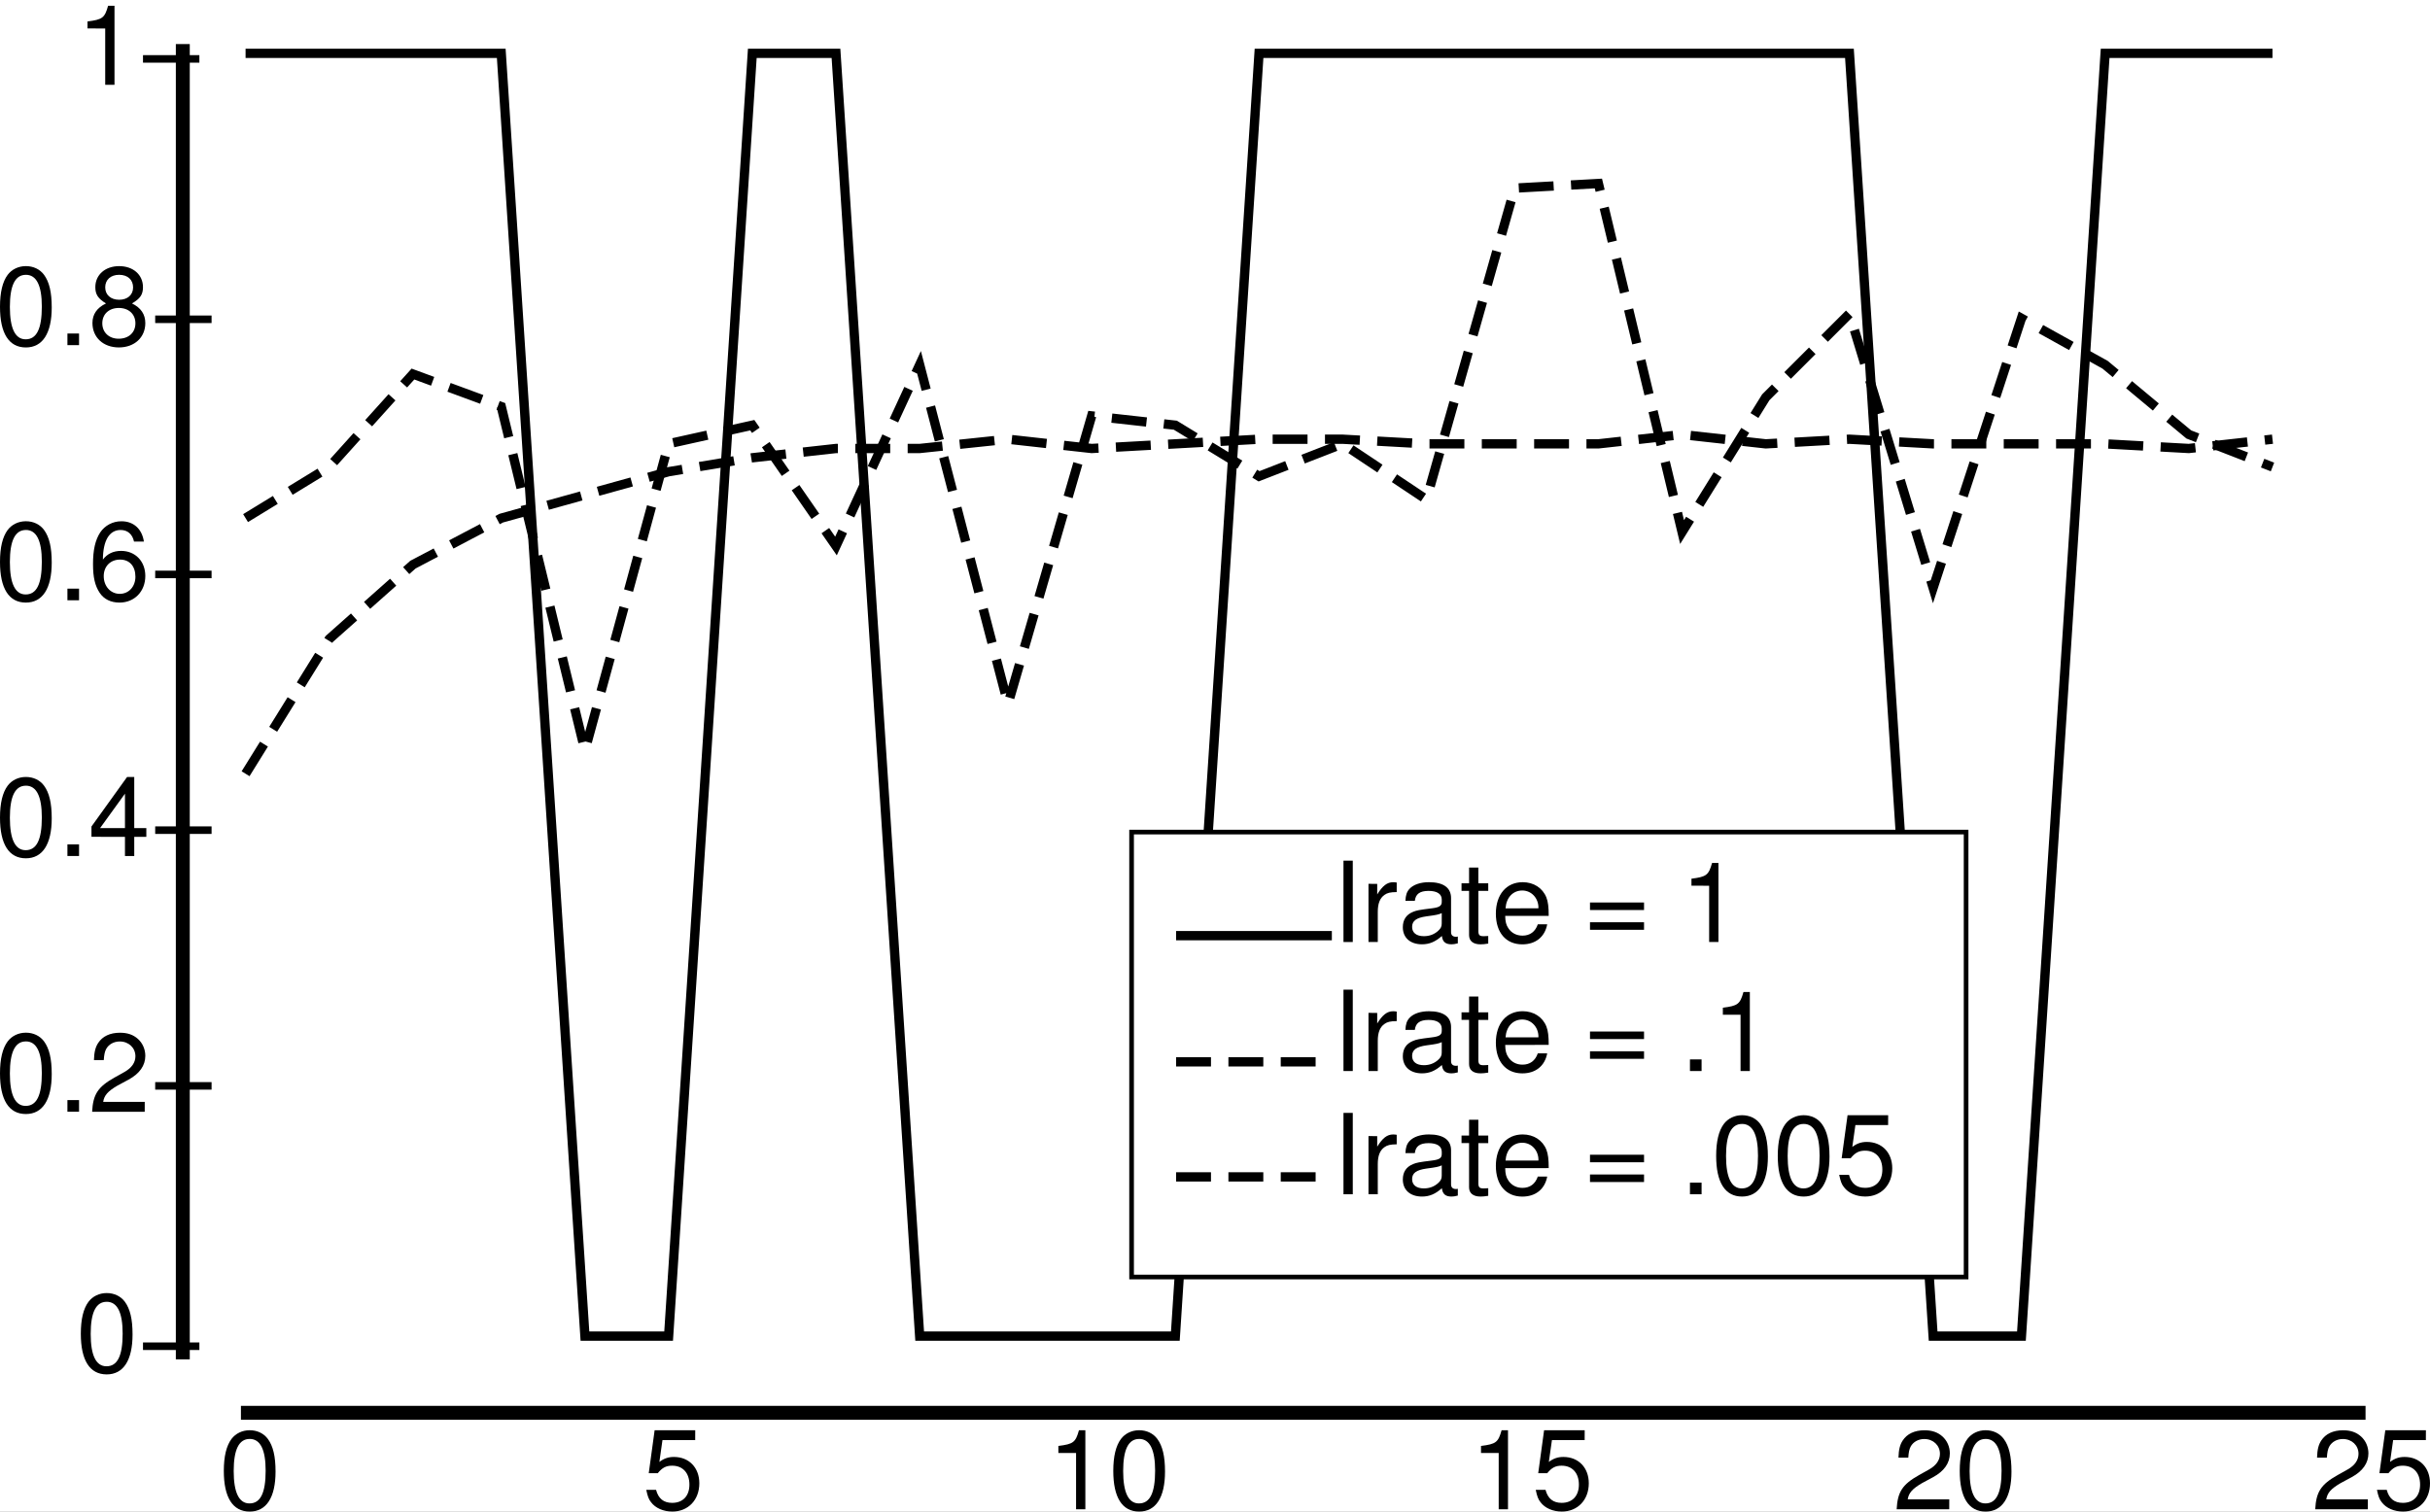 <?xml version="1.0" encoding="UTF-8" standalone="no"?>
<svg
   xmlns:dc="http://purl.org/dc/elements/1.1/"
   xmlns:cc="http://creativecommons.org/ns#"
   xmlns:rdf="http://www.w3.org/1999/02/22-rdf-syntax-ns#"
   xmlns:svg="http://www.w3.org/2000/svg"
   xmlns="http://www.w3.org/2000/svg"
   xmlns:sodipodi="http://sodipodi.sourceforge.net/DTD/sodipodi-0.dtd"
   xmlns:inkscape="http://www.inkscape.org/namespaces/inkscape"
   inkscape:export-ydpi="150"
   inkscape:export-xdpi="150"
   inkscape:export-filename="/Users/oreilly/ccngit/figs/fig_integ_lrate.png"
   inkscape:version="1.0 (4035a4f, 2020-05-01)"
   sodipodi:docname="fig_integ_lrate.svg"
   id="svg977"
   version="1.1"
   height="260.085"
   width="417.992">
  <rect width="100%" height="100%" fill="#808080" stroke="none"/>
  <sodipodi:namedview
     inkscape:current-layer="svg977"
     inkscape:cy="130.0425"
     inkscape:cx="208.996"
     inkscape:zoom="2.6244521"
     showgrid="false"
     id="namedview979"
     inkscape:window-height="480"
     inkscape:window-width="640"
     inkscape:pageshadow="2"
     inkscape:pageopacity="0"
     guidetolerance="10"
     gridtolerance="10"
     objecttolerance="10"
     borderopacity="1"
     bordercolor="#666666"
     pagecolor="#ffffff" />
  <defs
     id="defs839">
    <marker
       orient="auto"
       markerHeight="3"
       markerWidth="4"
       markerUnits="strokeWidth"
       refY="5"
       refX="0"
       viewBox="0 0 10 10"
       id="ArrowEnd">
      <path
         id="path833"
         d="M 0 0 L 10 5 L 0 10 z" />
    </marker>
    <marker
       orient="auto"
       markerHeight="3"
       markerWidth="4"
       markerUnits="strokeWidth"
       refY="5"
       refX="10"
       viewBox="0 0 10 10"
       id="ArrowStart">
      <path
         id="path836"
         d="M 10 0 L 0 5 L 10 10 z" />
    </marker>
  </defs>
  <rect
     y="-3.81"
     x="-5.715"
     height="268.627"
     width="429.423"
     id="rect995"
     style="fill:#ffffff;stroke:#ffffff;stroke-width:1.1" />
  <g
     id="g975">
    <path
       id="path841"
       d="M 31.046 233.096L 31.843 233.096L 31.843 8.382L 31.046 8.382L 31.046 233.096z"
       style="stroke:none; fill-rule:evenodd; fill:#000000" />
    <path
       id="path843"
       d="M 31.046 233.096L 31.843 233.096L 31.843 8.382L 31.046 8.382L 31.046 233.096z"
       style="stroke:#000000; stroke-width:1.599; fill:none" />
    <path
       id="path845"
       d="M 18.347 222.487C 17.082 222.487 15.933 223.042 15.222 223.987C 14.343 225.171 13.902 226.987 13.902 229.491C 13.902 234.057 15.433 236.483 18.351 236.483C 21.226 236.483 22.8 234.057 22.8 229.604C 22.8 226.968 22.378 225.21 21.48 223.987C 20.773 223.026 19.64 222.487 18.355 222.487L 18.347 222.487zM 18.347 223.987C 20.183 223.987 21.097 225.823 21.097 229.452C 21.097 233.288 20.207 235.085 18.312 235.085C 16.515 235.085 15.601 233.214 15.601 229.511C 15.601 225.807 16.507 223.991 18.351 223.991L 18.347 223.987z"
       style="stroke:none; fill-rule:evenodd; fill:#000000" />
    <path
       id="path847"
       d="M 24.597 232.284L 34.296 232.284L 34.296 230.987L 24.597 230.987L 24.597 232.284z"
       style="stroke:none; fill-rule:evenodd; fill:#000000" />
    <path
       id="path849"
       d="M 4.445 177.686C 3.179 177.686 2.031 178.241 1.32 179.186C 0.441 180.37 0 182.186 0 184.69C 0 189.257 1.531 191.682 4.449 191.682C 7.324 191.682 8.898 189.257 8.898 184.804C 8.898 182.167 8.476 180.409 7.578 179.186C 6.871 178.225 5.738 177.686 4.453 177.686L 4.445 177.686zM 4.445 179.186C 6.281 179.186 7.195 181.022 7.195 184.651C 7.195 188.487 6.304 190.284 4.41 190.284C 2.613 190.284 1.699 188.413 1.699 184.71C 1.699 181.007 2.605 179.19 4.449 179.19L 4.445 179.186z"
       style="stroke:none; fill-rule:evenodd; fill:#000000" />
    <path
       id="path851"
       d="M 11.597 191.284L 13.597 191.284L 13.597 189.284L 11.597 189.284L 11.597 191.284z"
       style="stroke:none; fill-rule:evenodd; fill:#000000" />
    <path
       id="path853"
       d="M 24.898 189.585L 17.75 189.585C 17.921 188.479 18.535 187.768 20.203 186.792L 22.121 185.761C 24.015 184.729 24.996 183.335 24.996 181.671C 24.996 180.542 24.535 179.491 23.73 178.764C 22.925 178.038 21.929 177.694 20.644 177.694C 18.921 177.694 17.636 178.307 16.886 179.456C 16.41 180.182 16.199 181.026 16.16 182.405L 17.851 182.405C 17.906 181.495 18.023 180.944 18.253 180.507C 18.695 179.69 19.578 179.198 20.601 179.198C 22.136 179.198 23.293 180.288 23.293 181.745C 23.293 182.815 22.66 183.733 21.445 184.425L 19.675 185.417C 16.828 187.022 16.003 188.304 15.847 191.292L 24.894 191.292L 24.898 189.585z"
       style="stroke:none; fill-rule:evenodd; fill:#000000" />
    <path
       id="path855"
       d="M 26.695 187.487L 36.394 187.487L 36.394 186.19L 26.695 186.19L 26.695 187.487z"
       style="stroke:none; fill-rule:evenodd; fill:#000000" />
    <path
       id="path857"
       d="M 4.445 133.686C 3.179 133.686 2.031 134.241 1.32 135.186C 0.441 136.37 0 138.186 0 140.69C 0 145.257 1.531 147.682 4.449 147.682C 7.324 147.682 8.898 145.257 8.898 140.804C 8.898 138.167 8.476 136.409 7.578 135.186C 6.871 134.225 5.738 133.686 4.453 133.686L 4.445 133.686zM 4.445 135.186C 6.281 135.186 7.195 137.022 7.195 140.651C 7.195 144.487 6.304 146.284 4.41 146.284C 2.613 146.284 1.699 144.413 1.699 140.71C 1.699 137.007 2.605 135.19 4.449 135.19L 4.445 135.186z"
       style="stroke:none; fill-rule:evenodd; fill:#000000" />
    <path
       id="path859"
       d="M 11.597 147.284L 13.597 147.284L 13.597 145.284L 11.597 145.284L 11.597 147.284z"
       style="stroke:none; fill-rule:evenodd; fill:#000000" />
    <path
       id="path861"
       d="M 21.496 143.987L 21.496 147.284L 23.093 147.284L 23.093 143.987L 25.171 143.987L 25.171 142.487L 23.093 142.487L 23.093 133.69L 21.859 133.69L 15.734 142.21L 15.734 143.983L 21.496 143.987zM 21.496 142.487L 17.214 142.487L 21.496 136.561L 21.496 142.487z"
       style="stroke:none; fill-rule:evenodd; fill:#000000" />
    <path
       id="path863"
       d="M 26.695 143.487L 36.394 143.487L 36.394 142.19L 26.695 142.19L 26.695 143.487z"
       style="stroke:none; fill-rule:evenodd; fill:#000000" />
    <path
       id="path865"
       d="M 4.445 89.686C 3.179 89.686 2.031 90.241 1.32 91.186C 0.441 92.37 0 94.186 0 96.69C 0 101.257 1.531 103.682 4.449 103.682C 7.324 103.682 8.898 101.257 8.898 96.804C 8.898 94.167 8.476 92.409 7.578 91.186C 6.871 90.225 5.738 89.686 4.453 89.686L 4.445 89.686zM 4.445 91.186C 6.281 91.186 7.195 93.022 7.195 96.651C 7.195 100.487 6.304 102.284 4.41 102.284C 2.613 102.284 1.699 100.413 1.699 96.71C 1.699 93.007 2.605 91.19 4.449 91.19L 4.445 91.186z"
       style="stroke:none; fill-rule:evenodd; fill:#000000" />
    <path
       id="path867"
       d="M 11.597 103.284L 13.597 103.284L 13.597 101.284L 11.597 101.284L 11.597 103.284z"
       style="stroke:none; fill-rule:evenodd; fill:#000000" />
    <path
       id="path869"
       d="M 24.753 93.186C 24.425 90.995 22.964 89.69 20.886 89.69C 19.386 89.69 18.039 90.417 17.23 91.62C 16.386 92.936 16 94.6 16 97.069C 16 99.343 16.343 100.796 17.148 102.003C 17.875 103.093 19.062 103.682 20.554 103.682C 23.136 103.682 24.996 101.764 24.996 99.1C 24.996 96.573 23.269 94.788 20.828 94.788C 19.484 94.788 18.429 95.3 17.699 96.288C 17.718 93.011 18.8 91.19 20.753 91.19C 21.949 91.19 22.781 91.917 23.054 93.186L 24.753 93.186zM 20.656 96.284C 22.281 96.284 23.293 97.413 23.293 99.233C 23.293 100.936 22.148 102.179 20.597 102.179C 19.031 102.179 17.843 100.878 17.843 99.136C 17.843 97.452 18.988 96.284 20.652 96.284L 20.656 96.284z"
       style="stroke:none; fill-rule:evenodd; fill:#000000" />
    <path
       id="path871"
       d="M 26.695 99.487L 36.394 99.487L 36.394 98.19L 26.695 98.19L 26.695 99.487z"
       style="stroke:none; fill-rule:evenodd; fill:#000000" />
    <path
       id="path873"
       d="M 4.445 45.788C 3.179 45.788 2.031 46.343 1.32 47.288C 0.441 48.472 0 50.288 0 52.792C 0 57.358 1.531 59.784 4.449 59.784C 7.324 59.784 8.898 57.358 8.898 52.905C 8.898 50.268 8.476 48.511 7.578 47.288C 6.871 46.327 5.738 45.788 4.453 45.788L 4.445 45.788zM 4.445 47.284C 6.281 47.284 7.195 49.12 7.195 52.749C 7.195 56.585 6.304 58.382 4.41 58.382C 2.613 58.382 1.699 56.511 1.699 52.807C 1.699 49.104 2.605 47.288 4.449 47.288L 4.445 47.284z"
       style="stroke:none; fill-rule:evenodd; fill:#000000" />
    <path
       id="path875"
       d="M 11.597 59.386L 13.597 59.386L 13.597 57.386L 11.597 57.386L 11.597 59.386z"
       style="stroke:none; fill-rule:evenodd; fill:#000000" />
    <path
       id="path877"
       d="M 22.699 52.214C 24.125 51.374 24.593 50.686 24.593 49.405C 24.593 47.284 22.921 45.792 20.496 45.792C 18.093 45.792 16.398 47.284 16.398 49.405C 16.398 50.667 16.855 51.354 18.23 52.214C 16.671 52.956 15.902 54.085 15.902 55.577C 15.902 58.061 17.773 59.78 20.449 59.78C 23.125 59.78 24.996 58.061 24.996 55.593C 24.996 54.085 24.246 52.956 22.703 52.21L 22.699 52.214zM 20.496 47.284C 21.957 47.284 22.894 48.132 22.894 49.46C 22.894 50.729 21.941 51.577 20.496 51.577C 19.054 51.577 18.097 50.729 18.097 49.44C 18.097 48.132 19.05 47.284 20.496 47.284zM 20.445 52.987C 22.136 52.987 23.293 54.05 23.293 55.624C 23.293 57.218 22.14 58.28 20.406 58.28C 18.753 58.28 17.597 57.202 17.597 55.624C 17.597 54.05 18.75 52.987 20.445 52.987z"
       style="stroke:none; fill-rule:evenodd; fill:#000000" />
    <path
       id="path879"
       d="M 26.695 55.585L 36.394 55.585L 36.394 54.288L 26.695 54.288L 26.695 55.585z"
       style="stroke:none; fill-rule:evenodd; fill:#000000" />
    <path
       id="path881"
       d="M 18.097 4.901L 18.097 14.585L 19.695 14.585L 19.695 0.987L 18.597 0.987C 18.011 3.077 17.632 3.366 15.054 3.69L 15.054 4.897L 18.097 4.901z"
       style="stroke:none; fill-rule:evenodd; fill:#000000" />
    <path
       id="path883"
       d="M 24.597 10.784L 34.296 10.784L 34.296 9.487L 24.597 9.487L 24.597 10.784z"
       style="stroke:none; fill-rule:evenodd; fill:#000000" />
    <path
       id="path885"
       d="M 42.242 133.132L 56.636 109.944L 71.031 97.151L 86.222 89.155L 100.617 85.159L 115.011 81.163L 129.406 78.764L 143.8 77.167L 158.195 77.167L 173.386 75.569L 187.781 77.167L 202.175 76.37L 216.57 75.573L 230.964 75.573L 245.359 76.37L 260.55 76.37L 274.945 76.37L 289.339 74.772L 303.734 76.37L 318.128 75.573L 332.523 76.37L 347.714 76.37L 362.109 76.37L 376.503 77.167L 390.898 75.569"
       style="stroke:#000000; stroke-dasharray:6,3; stroke-width:1.599; fill:none" />
    <path
       id="path887"
       d="M 42.242 89.147L 56.636 80.35L 71.031 64.358L 86.222 69.956L 100.617 129.132L 115.011 76.354L 129.406 73.159L 143.8 93.948L 158.195 62.761L 173.386 121.139L 187.781 71.561L 202.175 73.159L 216.57 81.952L 230.964 76.354L 245.359 85.948L 260.55 32.37L 274.945 31.573L 289.339 91.55L 303.734 68.362L 318.128 53.968L 332.523 101.147L 347.714 54.764L 362.109 62.761L 376.503 74.753L 390.898 80.35"
       style="stroke:#000000; stroke-dasharray:6,3; stroke-width:1.599; fill:none" />
    <path
       id="path889"
       d="M 42.242 9.179L 56.636 9.179L 71.031 9.179L 86.222 9.179L 100.617 229.897L 115.011 229.897L 129.406 9.179L 143.8 9.179L 158.195 229.897L 173.386 229.897L 187.781 229.897L 202.175 229.897L 216.57 9.179L 230.964 9.179L 245.359 9.179L 260.55 9.179L 274.945 9.179L 289.339 9.179L 303.734 9.179L 318.128 9.179L 332.523 229.897L 347.714 229.897L 362.109 9.179L 376.503 9.179L 390.898 9.179"
       style="stroke:#000000; stroke-width:1.599; fill:none" />
    <path
       id="path891"
       d="M 42.242 243.491L 406.105 243.491L 406.105 242.694L 42.242 242.694L 42.242 243.491z"
       style="stroke:none; fill-rule:evenodd; fill:#000000" />
    <path
       id="path893"
       d="M 42.242 243.491L 406.105 243.491L 406.105 242.694L 42.242 242.694L 42.242 243.491z"
       style="stroke:#000000; stroke-width:1.599; fill:none" />
    <path
       id="path895"
       d="M 42.945 246.089C 41.679 246.089 40.531 246.643 39.82 247.589C 38.941 248.772 38.5 250.589 38.5 253.093C 38.5 257.659 40.031 260.085 42.949 260.085C 45.824 260.085 47.398 257.659 47.398 253.206C 47.398 250.569 46.976 248.811 46.078 247.589C 45.371 246.628 44.238 246.089 42.953 246.089L 42.945 246.089zM 42.945 247.585C 44.781 247.585 45.695 249.421 45.695 253.05C 45.695 256.886 44.804 258.682 42.91 258.682C 41.113 258.682 40.199 256.811 40.199 253.108C 40.199 249.405 41.105 247.589 42.949 247.589L 42.945 247.585z"
       style="stroke:none; fill-rule:evenodd; fill:#000000" />
    <path
       id="path897"
       d="M 119.589 246.089L 112.605 246.089L 111.593 253.487L 113.14 253.487C 113.921 252.522 114.574 252.19 115.625 252.19C 117.441 252.19 118.589 253.432 118.589 255.444C 118.589 257.397 117.46 258.585 115.625 258.585C 114.152 258.585 113.253 257.854 112.851 256.346L 111.168 256.346C 111.394 257.444 111.586 257.975 111.988 258.472C 112.75 259.495 114.125 260.081 115.652 260.081C 118.378 260.081 120.293 258.089 120.293 255.214C 120.293 252.53 118.519 250.686 115.921 250.686C 114.968 250.686 114.207 250.944 113.421 251.546L 113.953 247.788L 119.582 247.788L 119.589 246.089z"
       style="stroke:none; fill-rule:evenodd; fill:#000000" />
    <path
       id="path899"
       d="M 185.097 250.003L 185.097 259.686L 186.695 259.686L 186.695 246.089L 185.597 246.089C 185.011 248.179 184.632 248.468 182.054 248.792L 182.054 249.999L 185.097 250.003z"
       style="stroke:none; fill-rule:evenodd; fill:#000000" />
    <path
       id="path901"
       d="M 195.945 246.089C 194.679 246.089 193.531 246.643 192.82 247.589C 191.941 248.772 191.5 250.589 191.5 253.093C 191.5 257.659 193.031 260.085 195.949 260.085C 198.824 260.085 200.398 257.659 200.398 253.206C 200.398 250.569 199.976 248.811 199.078 247.589C 198.371 246.628 197.238 246.089 195.953 246.089L 195.945 246.089zM 195.945 247.585C 197.781 247.585 198.695 249.421 198.695 253.05C 198.695 256.886 197.804 258.682 195.91 258.682C 194.113 258.682 193.199 256.811 193.199 253.108C 193.199 249.405 194.105 247.589 195.949 247.589L 195.945 247.585z"
       style="stroke:none; fill-rule:evenodd; fill:#000000" />
    <path
       id="path903"
       d="M 257.796 250.003L 257.796 259.686L 259.394 259.686L 259.394 246.089L 258.296 246.089C 257.71 248.179 257.332 248.468 254.753 248.792L 254.753 249.999L 257.796 250.003z"
       style="stroke:none; fill-rule:evenodd; fill:#000000" />
    <path
       id="path905"
       d="M 272.589 246.089L 265.605 246.089L 264.593 253.487L 266.14 253.487C 266.921 252.522 267.574 252.19 268.625 252.19C 270.441 252.19 271.589 253.432 271.589 255.444C 271.589 257.397 270.46 258.585 268.625 258.585C 267.152 258.585 266.253 257.854 265.851 256.346L 264.168 256.346C 264.394 257.444 264.586 257.975 264.988 258.472C 265.75 259.495 267.125 260.081 268.652 260.081C 271.378 260.081 273.293 258.089 273.293 255.214C 273.293 252.53 271.519 250.686 268.921 250.686C 267.968 250.686 267.207 250.944 266.421 251.546L 266.953 247.788L 272.582 247.788L 272.589 246.089z"
       style="stroke:none; fill-rule:evenodd; fill:#000000" />
    <path
       id="path907"
       d="M 335.3 257.987L 328.152 257.987C 328.324 256.882 328.937 256.171 330.605 255.194L 332.523 254.163C 334.418 253.132 335.398 251.737 335.398 250.073C 335.398 248.944 334.937 247.893 334.132 247.167C 333.328 246.44 332.332 246.096 331.046 246.096C 329.324 246.096 328.039 246.71 327.289 247.858C 326.812 248.585 326.601 249.429 326.562 250.807L 328.253 250.807C 328.308 249.897 328.425 249.346 328.656 248.909C 329.097 248.093 329.98 247.6 331.003 247.6C 332.539 247.6 333.695 248.69 333.695 250.147C 333.695 251.218 333.062 252.136 331.847 252.827L 330.078 253.819C 327.23 255.425 326.406 256.706 326.25 259.694L 335.296 259.694L 335.3 257.987z"
       style="stroke:none; fill-rule:evenodd; fill:#000000" />
    <path
       id="path909"
       d="M 341.546 246.089C 340.281 246.089 339.132 246.643 338.421 247.589C 337.543 248.772 337.101 250.589 337.101 253.093C 337.101 257.659 338.632 260.085 341.55 260.085C 344.425 260.085 346 257.659 346 253.206C 346 250.569 345.578 248.811 344.679 247.589C 343.972 246.628 342.839 246.089 341.554 246.089L 341.546 246.089zM 341.546 247.585C 343.382 247.585 344.296 249.421 344.296 253.05C 344.296 256.886 343.406 258.682 341.511 258.682C 339.714 258.682 338.8 256.811 338.8 253.108C 338.8 249.405 339.707 247.589 341.55 247.589L 341.546 247.585z"
       style="stroke:none; fill-rule:evenodd; fill:#000000" />
    <path
       id="path911"
       d="M 407.3 257.987L 400.152 257.987C 400.324 256.882 400.937 256.171 402.605 255.194L 404.523 254.163C 406.418 253.132 407.398 251.737 407.398 250.073C 407.398 248.944 406.937 247.893 406.132 247.167C 405.328 246.44 404.332 246.096 403.046 246.096C 401.324 246.096 400.039 246.71 399.289 247.858C 398.812 248.585 398.601 249.429 398.562 250.807L 400.253 250.807C 400.308 249.897 400.425 249.346 400.656 248.909C 401.097 248.093 401.98 247.6 403.003 247.6C 404.539 247.6 405.695 248.69 405.695 250.147C 405.695 251.218 405.062 252.136 403.847 252.827L 402.078 253.819C 399.23 255.425 398.406 256.706 398.25 259.694L 407.296 259.694L 407.3 257.987z"
       style="stroke:none; fill-rule:evenodd; fill:#000000" />
    <path
       id="path913"
       d="M 417.289 246.089L 410.304 246.089L 409.293 253.487L 410.839 253.487C 411.621 252.522 412.273 252.19 413.324 252.19C 415.14 252.19 416.289 253.432 416.289 255.444C 416.289 257.397 415.16 258.585 413.324 258.585C 411.851 258.585 410.953 257.854 410.55 256.346L 408.867 256.346C 409.093 257.444 409.285 257.975 409.687 258.472C 410.449 259.495 411.824 260.081 413.351 260.081C 416.078 260.081 417.992 258.089 417.992 255.214C 417.992 252.53 416.218 250.686 413.621 250.686C 412.668 250.686 411.906 250.944 411.121 251.546L 411.652 247.788L 417.281 247.788L 417.289 246.089z"
       style="stroke:none; fill-rule:evenodd; fill:#000000" />
    <path
       id="path915"
       d="M 194.648 219.725L 338.195 219.725L 338.195 143.167L 194.648 143.167L 194.648 219.725z"
       style="stroke:none; fill-rule:evenodd; fill:#ffffff" />
    <path
       id="path917"
       d="M 194.648 219.725L 338.195 219.725L 338.195 143.167L 194.648 143.167L 194.648 219.725z"
       style="stroke:#000000; stroke-width:0.8; fill:none" />
    <path
       id="path919"
       d="M 231.097 205.487L 232.695 205.487L 232.695 191.487L 231.097 191.487L 231.097 205.487z"
       style="stroke:none; fill-rule:evenodd; fill:#000000" />
    <path
       id="path921"
       d="M 235.398 195.475L 235.398 205.483L 236.996 205.483L 236.996 200.3C 236.996 198.87 237.363 197.936 238.14 197.386C 238.644 197.026 239.128 196.909 240.253 196.893L 240.253 195.253C 239.984 195.218 239.851 195.198 239.64 195.198C 238.605 195.198 237.82 195.811 236.898 197.3L 236.898 195.487L 235.398 195.475z"
       style="stroke:none; fill-rule:evenodd; fill:#000000" />
    <path
       id="path923"
       d="M 250.765 204.546C 250.601 204.585 250.527 204.585 250.433 204.585C 249.898 204.585 249.601 204.3 249.601 203.804L 249.601 197.925C 249.601 196.151 248.293 195.194 245.8 195.194C 244.336 195.194 243.121 195.608 242.445 196.346C 241.984 196.854 241.793 197.425 241.753 198.405L 243.371 198.405C 243.503 197.225 244.238 196.69 245.742 196.69C 247.187 196.69 248 197.222 248 198.171L 248 198.589C 248 199.249 247.597 199.534 246.32 199.686C 244.043 199.968 243.695 200.046 243.078 200.292C 241.902 200.764 241.304 201.655 241.304 202.944C 241.304 204.745 242.57 205.882 244.605 205.882C 245.871 205.882 246.886 205.456 248.023 204.448C 248.136 205.432 248.636 205.882 249.671 205.882C 249.996 205.882 250.246 205.846 250.765 205.714L 250.765 204.546zM 247.996 202.3C 247.996 202.831 247.839 203.151 247.351 203.589C 246.687 204.175 245.882 204.479 244.921 204.479C 243.648 204.479 242.902 203.893 242.902 202.886C 242.902 201.843 243.625 201.311 245.371 201.065C 247.093 200.839 247.449 200.764 248 200.514L 247.996 202.3z"
       style="stroke:none; fill-rule:evenodd; fill:#000000" />
    <path
       id="path925"
       d="M 255.996 195.386L 254.296 195.386L 254.296 192.667L 252.699 192.667L 252.699 195.386L 251.402 195.386L 251.402 196.682L 252.699 196.682L 252.699 204.288C 252.699 205.304 253.398 205.882 254.668 205.882C 255.058 205.882 255.445 205.846 255.996 205.753L 255.996 204.448C 255.781 204.472 255.523 204.483 255.207 204.483C 254.496 204.483 254.3 204.292 254.3 203.581L 254.3 196.686L 256 196.686L 255.996 195.386z"
       style="stroke:none; fill-rule:evenodd; fill:#000000" />
    <path
       id="path927"
       d="M 266.398 200.987C 266.398 199.468 266.285 198.554 265.996 197.815C 265.343 196.182 263.804 195.194 261.921 195.194C 259.117 195.194 257.308 197.327 257.308 200.6C 257.308 203.874 259.046 205.889 261.859 205.889C 264.152 205.889 265.738 204.604 266.14 202.44L 264.523 202.44C 264.082 203.722 263.175 204.389 261.882 204.389C 260.863 204.389 259.992 203.94 259.453 203.108C 259.07 202.546 258.933 201.975 258.914 200.995L 266.398 200.987zM 258.972 199.69C 259.105 197.831 260.238 196.62 261.851 196.62C 263.421 196.62 264.632 197.925 264.632 199.573C 264.632 199.608 264.632 199.647 264.617 199.686L 258.972 199.69z"
       style="stroke:none; fill-rule:evenodd; fill:#000000" />
    <path
       id="path929"
       d="M 282.796 198.686L 273.5 198.686L 273.5 199.983L 282.796 199.983L 282.796 198.686zM 282.796 202.085L 273.5 202.085L 273.5 203.382L 282.796 203.382L 282.796 202.085z"
       style="stroke:none; fill-rule:evenodd; fill:#000000" />
    <path
       id="path931"
       d="M 290.695 205.487L 292.695 205.487L 292.695 203.487L 290.695 203.487L 290.695 205.487z"
       style="stroke:none; fill-rule:evenodd; fill:#000000" />
    <path
       id="path933"
       d="M 299.648 191.886C 298.382 191.886 297.234 192.44 296.523 193.386C 295.644 194.569 295.203 196.386 295.203 198.889C 295.203 203.456 296.734 205.882 299.652 205.882C 302.527 205.882 304.101 203.456 304.101 199.003C 304.101 196.366 303.679 194.608 302.781 193.386C 302.074 192.425 300.941 191.886 299.656 191.886L 299.648 191.886zM 299.648 193.386C 301.484 193.386 302.398 195.222 302.398 198.85C 302.398 202.686 301.507 204.483 299.613 204.483C 297.816 204.483 296.902 202.612 296.902 198.909C 296.902 195.206 297.808 193.389 299.652 193.389L 299.648 193.386z"
       style="stroke:none; fill-rule:evenodd; fill:#000000" />
    <path
       id="path935"
       d="M 310.246 191.886C 308.98 191.886 307.832 192.44 307.121 193.386C 306.242 194.569 305.8 196.386 305.8 198.889C 305.8 203.456 307.332 205.882 310.25 205.882C 313.125 205.882 314.699 203.456 314.699 199.003C 314.699 196.366 314.277 194.608 313.378 193.386C 312.671 192.425 311.539 191.886 310.253 191.886L 310.246 191.886zM 310.246 193.386C 312.082 193.386 312.996 195.222 312.996 198.85C 312.996 202.686 312.105 204.483 310.21 204.483C 308.414 204.483 307.5 202.612 307.5 198.909C 307.5 195.206 308.406 193.389 310.25 193.389L 310.246 193.386z"
       style="stroke:none; fill-rule:evenodd; fill:#000000" />
    <path
       id="path937"
       d="M 324.789 191.886L 317.804 191.886L 316.793 199.284L 318.339 199.284C 319.121 198.319 319.773 197.987 320.824 197.987C 322.64 197.987 323.789 199.229 323.789 201.241C 323.789 203.194 322.66 204.382 320.824 204.382C 319.351 204.382 318.453 203.651 318.05 202.143L 316.367 202.143C 316.593 203.241 316.785 203.772 317.187 204.268C 317.949 205.292 319.324 205.878 320.851 205.878C 323.578 205.878 325.492 203.886 325.492 201.011C 325.492 198.327 323.718 196.483 321.121 196.483C 320.168 196.483 319.406 196.741 318.621 197.343L 319.152 193.585L 324.781 193.585L 324.789 191.886z"
       style="stroke:none; fill-rule:evenodd; fill:#000000" />
    <path
       id="path939"
       d="M 231.097 184.284L 232.695 184.284L 232.695 170.284L 231.097 170.284L 231.097 184.284z"
       style="stroke:none; fill-rule:evenodd; fill:#000000" />
    <path
       id="path941"
       d="M 235.398 174.276L 235.398 184.284L 236.996 184.284L 236.996 179.1C 236.996 177.671 237.363 176.737 238.14 176.186C 238.644 175.827 239.128 175.71 240.253 175.694L 240.253 174.054C 239.984 174.018 239.851 173.999 239.64 173.999C 238.605 173.999 237.82 174.612 236.898 176.1L 236.898 174.288L 235.398 174.276z"
       style="stroke:none; fill-rule:evenodd; fill:#000000" />
    <path
       id="path943"
       d="M 250.765 183.346C 250.601 183.386 250.527 183.386 250.433 183.386C 249.898 183.386 249.601 183.1 249.601 182.604L 249.601 176.725C 249.601 174.952 248.293 173.995 245.8 173.995C 244.336 173.995 243.121 174.409 242.445 175.147C 241.984 175.655 241.793 176.225 241.753 177.206L 243.371 177.206C 243.503 176.026 244.238 175.491 245.742 175.491C 247.187 175.491 248 176.022 248 176.972L 248 177.389C 248 178.05 247.597 178.335 246.32 178.487C 244.043 178.768 243.695 178.846 243.078 179.093C 241.902 179.565 241.304 180.456 241.304 181.745C 241.304 183.546 242.57 184.682 244.605 184.682C 245.871 184.682 246.886 184.257 248.023 183.249C 248.136 184.233 248.636 184.682 249.671 184.682C 249.996 184.682 250.246 184.647 250.765 184.514L 250.765 183.346zM 247.996 181.1C 247.996 181.632 247.839 181.952 247.351 182.389C 246.687 182.975 245.882 183.28 244.921 183.28C 243.648 183.28 242.902 182.694 242.902 181.686C 242.902 180.643 243.625 180.112 245.371 179.866C 247.093 179.639 247.449 179.565 248 179.315L 247.996 181.1z"
       style="stroke:none; fill-rule:evenodd; fill:#000000" />
    <path
       id="path945"
       d="M 255.996 174.186L 254.296 174.186L 254.296 171.468L 252.699 171.468L 252.699 174.186L 251.402 174.186L 251.402 175.483L 252.699 175.483L 252.699 183.089C 252.699 184.104 253.398 184.682 254.668 184.682C 255.058 184.682 255.445 184.647 255.996 184.554L 255.996 183.249C 255.781 183.272 255.523 183.284 255.207 183.284C 254.496 183.284 254.3 183.093 254.3 182.382L 254.3 175.487L 256 175.487L 255.996 174.186z"
       style="stroke:none; fill-rule:evenodd; fill:#000000" />
    <path
       id="path947"
       d="M 266.398 179.784C 266.398 178.264 266.285 177.35 265.996 176.612C 265.343 174.979 263.804 173.991 261.921 173.991C 259.117 173.991 257.308 176.124 257.308 179.397C 257.308 182.671 259.046 184.686 261.859 184.686C 264.152 184.686 265.738 183.401 266.14 181.237L 264.523 181.237C 264.082 182.518 263.175 183.186 261.882 183.186C 260.863 183.186 259.992 182.737 259.453 181.905C 259.07 181.343 258.933 180.772 258.914 179.792L 266.398 179.784zM 258.972 178.491C 259.105 176.632 260.238 175.421 261.851 175.421C 263.421 175.421 264.632 176.725 264.632 178.374C 264.632 178.409 264.632 178.448 264.617 178.487L 258.972 178.491z"
       style="stroke:none; fill-rule:evenodd; fill:#000000" />
    <path
       id="path949"
       d="M 282.796 177.487L 273.5 177.487L 273.5 178.784L 282.796 178.784L 282.796 177.487zM 282.796 180.886L 273.5 180.886L 273.5 182.182L 282.796 182.182L 282.796 180.886z"
       style="stroke:none; fill-rule:evenodd; fill:#000000" />
    <path
       id="path951"
       d="M 290.695 184.284L 292.695 184.284L 292.695 182.284L 290.695 182.284L 290.695 184.284z"
       style="stroke:none; fill-rule:evenodd; fill:#000000" />
    <path
       id="path953"
       d="M 299.398 174.6L 299.398 184.284L 300.996 184.284L 300.996 170.686L 299.898 170.686C 299.312 172.776 298.933 173.065 296.355 173.389L 296.355 174.596L 299.398 174.6z"
       style="stroke:none; fill-rule:evenodd; fill:#000000" />
    <path
       id="path955"
       d="M 231.097 162.085L 232.695 162.085L 232.695 148.085L 231.097 148.085L 231.097 162.085z"
       style="stroke:none; fill-rule:evenodd; fill:#000000" />
    <path
       id="path957"
       d="M 235.398 152.073L 235.398 162.081L 236.996 162.081L 236.996 156.897C 236.996 155.468 237.363 154.534 238.14 153.983C 238.644 153.624 239.128 153.507 240.253 153.491L 240.253 151.85C 239.984 151.815 239.851 151.796 239.64 151.796C 238.605 151.796 237.82 152.409 236.898 153.897L 236.898 152.085L 235.398 152.073z"
       style="stroke:none; fill-rule:evenodd; fill:#000000" />
    <path
       id="path959"
       d="M 250.765 161.143C 250.601 161.182 250.527 161.182 250.433 161.182C 249.898 161.182 249.601 160.897 249.601 160.401L 249.601 154.522C 249.601 152.749 248.293 151.792 245.8 151.792C 244.336 151.792 243.121 152.206 242.445 152.944C 241.984 153.452 241.793 154.022 241.753 155.003L 243.371 155.003C 243.503 153.823 244.238 153.288 245.742 153.288C 247.187 153.288 248 153.819 248 154.768L 248 155.186C 248 155.846 247.597 156.132 246.32 156.284C 244.043 156.565 243.695 156.643 243.078 156.889C 241.902 157.362 241.304 158.253 241.304 159.542C 241.304 161.343 242.57 162.479 244.605 162.479C 245.871 162.479 246.886 162.054 248.023 161.046C 248.136 162.03 248.636 162.479 249.671 162.479C 249.996 162.479 250.246 162.444 250.765 162.311L 250.765 161.143zM 247.996 158.901C 247.996 159.432 247.839 159.753 247.351 160.19C 246.687 160.776 245.882 161.081 244.921 161.081C 243.648 161.081 242.902 160.495 242.902 159.487C 242.902 158.444 243.625 157.913 245.371 157.667C 247.093 157.44 247.449 157.366 248 157.116L 247.996 158.901z"
       style="stroke:none; fill-rule:evenodd; fill:#000000" />
    <path
       id="path961"
       d="M 255.996 151.987L 254.296 151.987L 254.296 149.268L 252.699 149.268L 252.699 151.987L 251.402 151.987L 251.402 153.284L 252.699 153.284L 252.699 160.889C 252.699 161.905 253.398 162.483 254.668 162.483C 255.058 162.483 255.445 162.448 255.996 162.354L 255.996 161.05C 255.781 161.073 255.523 161.085 255.207 161.085C 254.496 161.085 254.3 160.893 254.3 160.182L 254.3 153.288L 256 153.288L 255.996 151.987z"
       style="stroke:none; fill-rule:evenodd; fill:#000000" />
    <path
       id="path963"
       d="M 266.398 157.585C 266.398 156.065 266.285 155.151 265.996 154.413C 265.343 152.78 263.804 151.792 261.921 151.792C 259.117 151.792 257.308 153.925 257.308 157.198C 257.308 160.472 259.046 162.487 261.859 162.487C 264.152 162.487 265.738 161.202 266.14 159.038L 264.523 159.038C 264.082 160.319 263.175 160.987 261.882 160.987C 260.863 160.987 259.992 160.538 259.453 159.706C 259.07 159.143 258.933 158.573 258.914 157.593L 266.398 157.585zM 258.972 156.292C 259.105 154.432 260.238 153.222 261.851 153.222C 263.421 153.222 264.632 154.526 264.632 156.175C 264.632 156.21 264.632 156.249 264.617 156.288L 258.972 156.292z"
       style="stroke:none; fill-rule:evenodd; fill:#000000" />
    <path
       id="path965"
       d="M 282.796 155.284L 273.5 155.284L 273.5 156.581L 282.796 156.581L 282.796 155.284zM 282.796 158.686L 273.5 158.686L 273.5 159.983L 282.796 159.983L 282.796 158.686z"
       style="stroke:none; fill-rule:evenodd; fill:#000000" />
    <path
       id="path967"
       d="M 293.996 152.401L 293.996 162.085L 295.593 162.085L 295.593 148.487L 294.496 148.487C 293.91 150.577 293.531 150.866 290.953 151.19L 290.953 152.397L 293.996 152.401z"
       style="stroke:none; fill-rule:evenodd; fill:#000000" />
    <path
       id="path969"
       d="M 202.304 202.499L 229.097 202.499"
       style="stroke:#000000; stroke-dasharray:6,3; stroke-width:1.599; fill:none" />
    <path
       id="path971"
       d="M 202.304 182.702L 229.097 182.702"
       style="stroke:#000000; stroke-dasharray:6,3; stroke-width:1.599; fill:none" />
    <path
       id="path973"
       d="M 202.304 160.991L 229.097 160.991"
       style="stroke:#000000; stroke-width:1.599; fill:none" />
  </g>
</svg>
